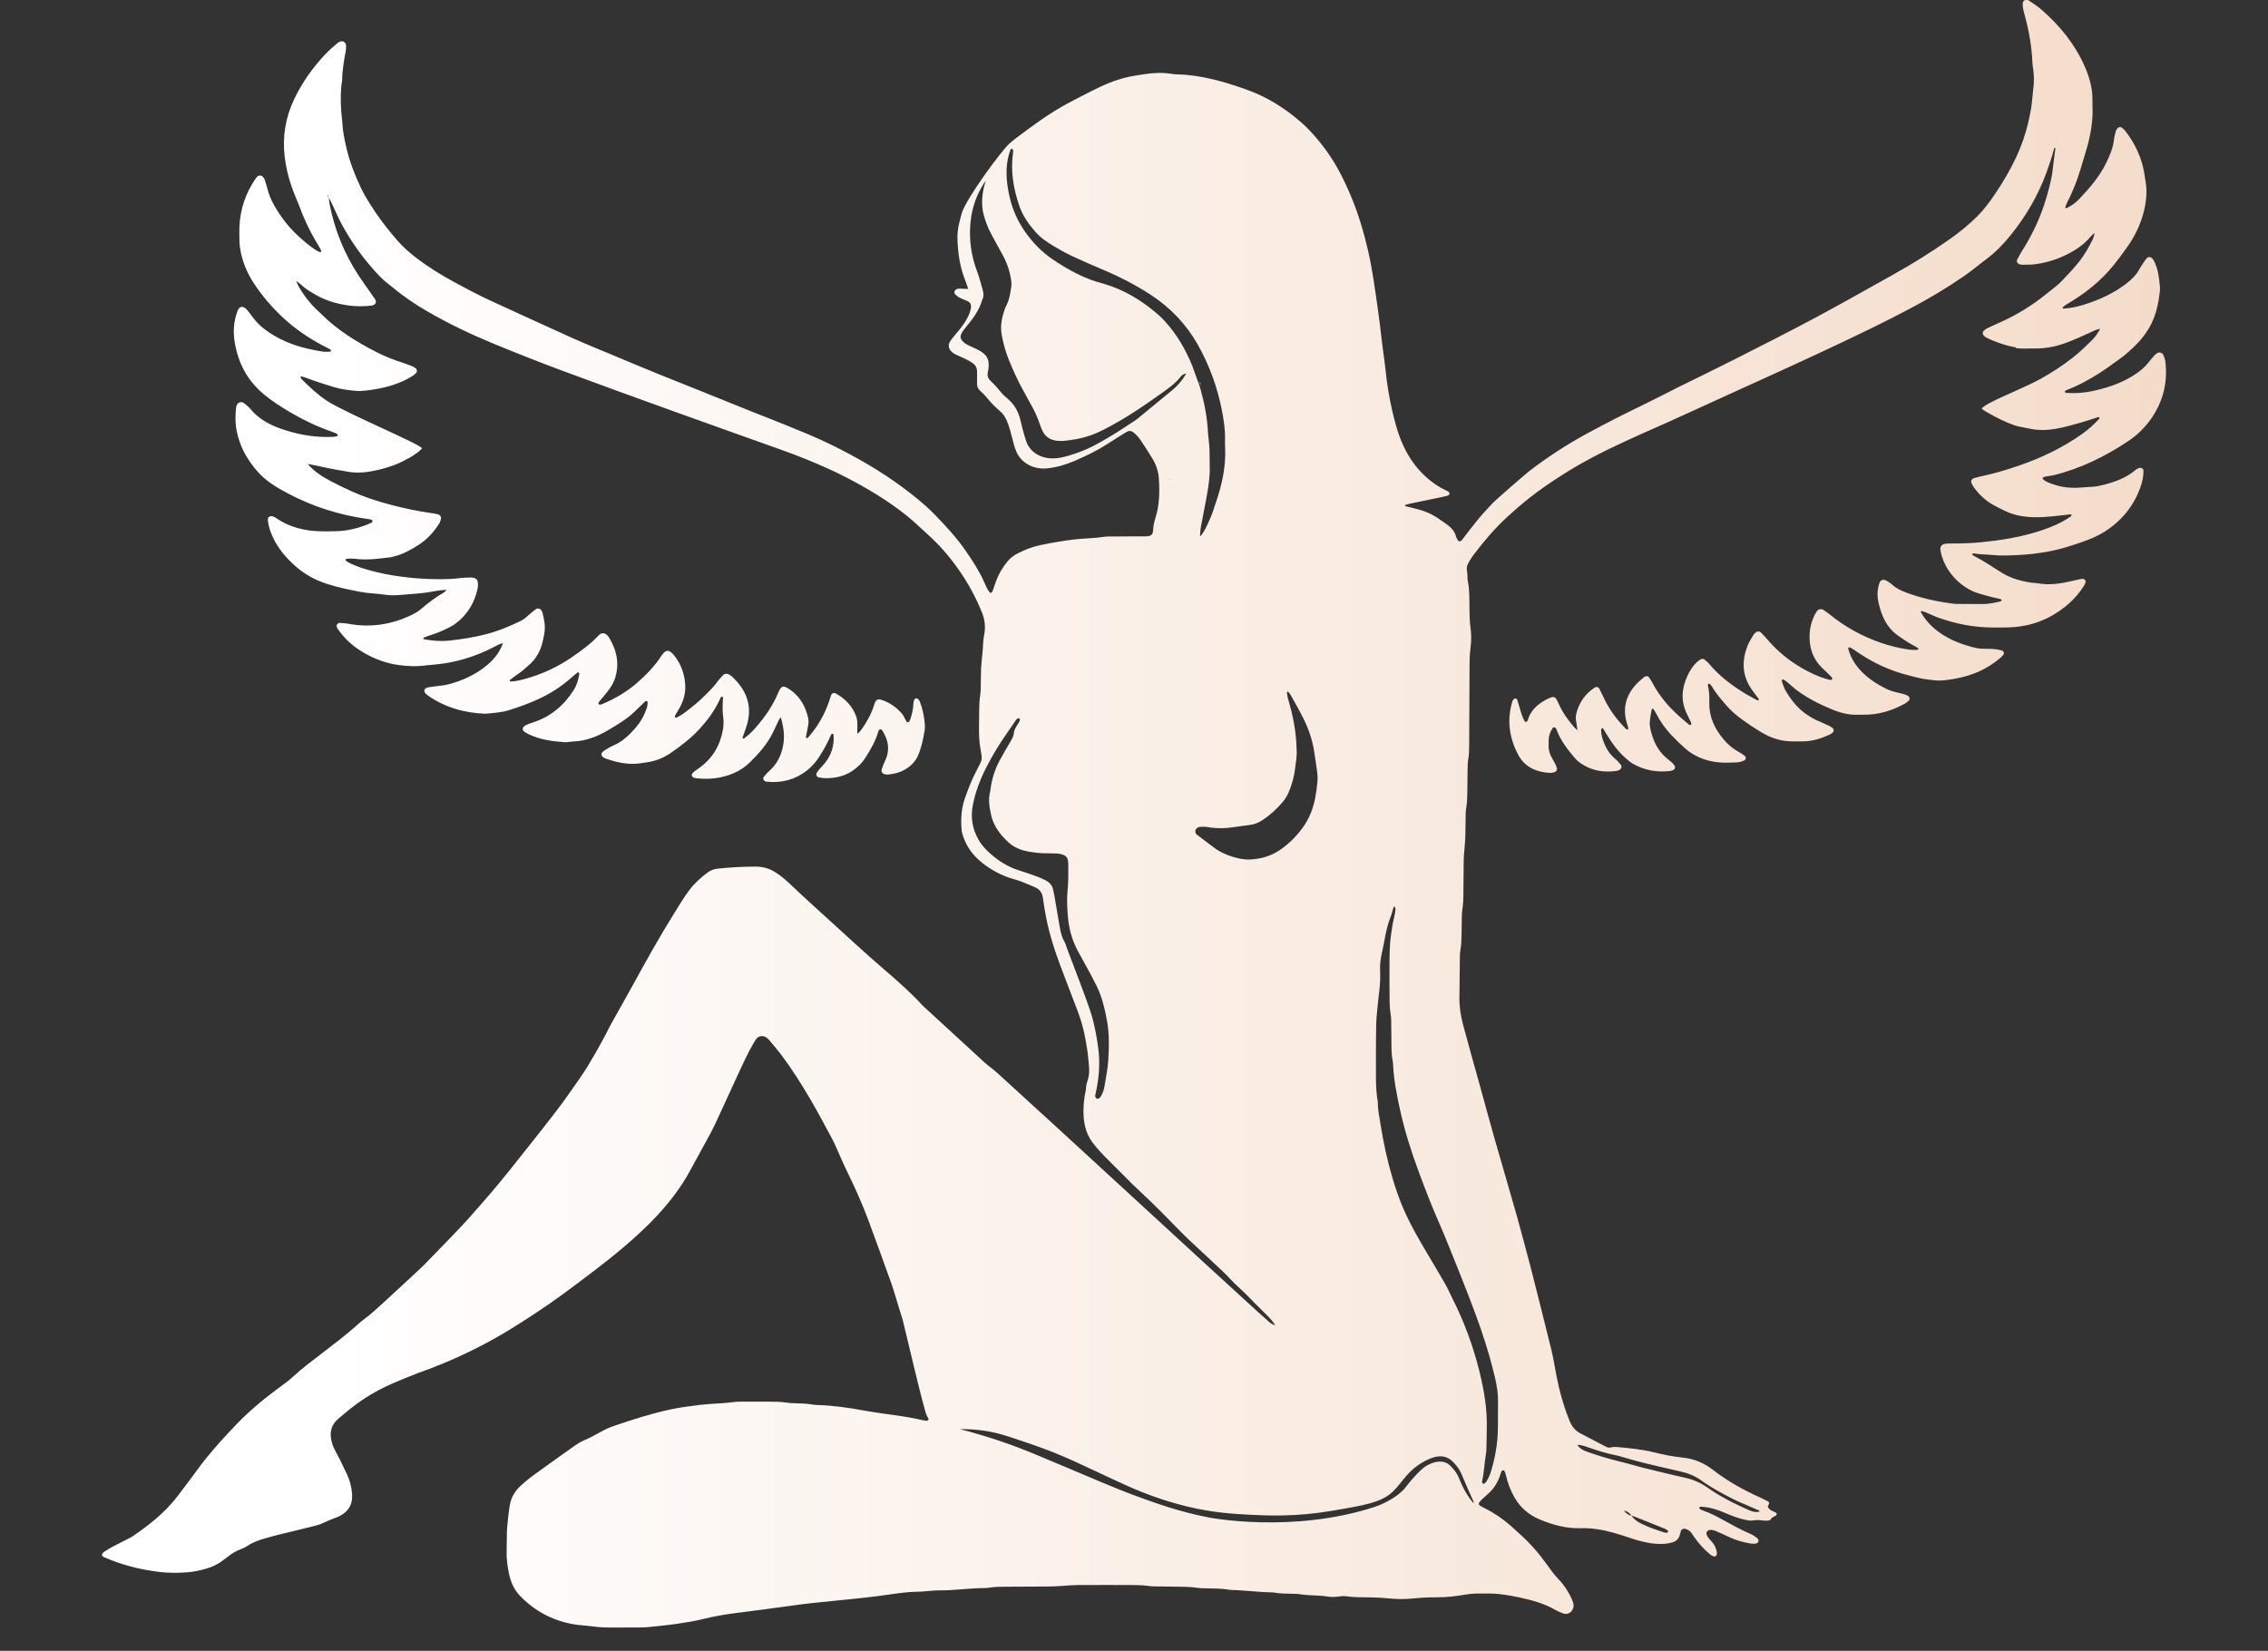 <?xml version="1.0" encoding="UTF-8"?>
<svg id="Calque_1" data-name="Calque 1" xmlns="http://www.w3.org/2000/svg" xmlns:xlink="http://www.w3.org/1999/xlink" viewBox="0 0 595.28 433.32">
  <rect x="0" y="0" width="595.28" height="433.32" fill="#333333" stroke="none"/>
  <defs>
    <style>
      .cls-1 {
        fill: url(#linear-gradient-2);
      }

      .cls-2 {
        fill: url(#linear-gradient-3);
      }

      .cls-3 {
        fill: url(#linear-gradient);
      }
    </style>
    <linearGradient id="linear-gradient" x1="314.72" y1="100.75" x2="315.32" y2="100.75" gradientUnits="userSpaceOnUse">
      <stop offset=".11" stop-color="#fff"/>
      <stop offset="1" stop-color="#f4dcca"/>
    </linearGradient>
    <linearGradient id="linear-gradient-2" x1="504.88" y1="99.37" x2="504.89" y2="99.37" xlink:href="#linear-gradient"/>
    <linearGradient id="linear-gradient-3" x1="26.76" y1="213.64" x2="568.52" y2="213.64" xlink:href="#linear-gradient"/>
  </defs>
  <path class="cls-3" d="m314.72,100.26l.6.97c-.14-.36-.21-.8-.6-.97Z"/>
  <path class="cls-1" d="m504.88,99.36s0,0,0,.01c0,0,.01,0,.02,0,0,0-.01-.01-.01-.01h0Z"/>
  <path class="cls-2" d="m538.88,124.77c7.22-1.77,13.67-4.95,19.68-8.96,2.65-1.76,4.77-3.93,6.45-6.5,2.8-4.28,3.86-8.91,3.4-13.86-.08-.85-.28-1.69-.71-2.47-.2-.37-.95-.6-1.33-.38-.28.16-.58.33-.79.56-.64.72-1.26,1.46-1.86,2.21-.87,1.07-1.92,1.95-3.09,2.74-2.55,1.73-5.38,2.93-8.39,3.79-2.92.83-5.9,1.41-8.99,1.26-.25-.01-.51-.02-.76-.03-.36-.01-.66-.23-.53-.37.11-.11.2-.27.33-.32,3.23-1.22,6.2-2.86,9.05-4.7,1.66-1.07,3.23-2.26,4.84-3.4,1.82-1.28,3.43-2.78,4.95-4.35,1.18-1.22,2.16-2.57,3.01-4.03,1.74-3.02,2.4-6.29,2.77-9.63.03-.31.04-.62.01-.93-.21-2.24-.41-4.5-1.41-6.6-.2-.43-.42-.85-.82-1.16-.22-.17-.74-.24-.95-.07-.19.16-.4.3-.53.49-.58.86-1.2,1.7-1.69,2.6-.85,1.57-2.12,2.79-3.57,3.89-3.31,2.52-7.1,4.22-11.13,5.47-1.68.52-3.42.86-5.21.99-.07,0-.17-.06-.21-.12-.04-.06-.04-.19,0-.22.31-.26.62-.53.97-.74,1.98-1.2,3.92-2.44,5.74-3.85,1.88-1.45,3.6-3.05,5.19-4.78,1.92-2.09,3.53-4.37,5.15-6.64,1.87-2.63,3.22-5.47,4.07-8.5.55-1.96.86-3.95.86-5.99,0-1.41-.29-2.78-.49-4.17-.63-4.32-2.39-8.24-5.18-11.76-.24-.31-.59-.55-.91-.8-.19-.15-.78-.07-.94.13-.19.25-.42.5-.5.78-.22.83-.44,1.67-.54,2.51-.25,2.04-1.05,3.91-1.94,5.76-1.73,3.61-4.34,6.65-7.12,9.6-.94,1-2.08,1.8-3.36,2.42-.05.02-.16-.02-.22-.06-.06-.05-.12-.14-.11-.19.16-.43.31-.88.52-1.29,1.45-2.82,2.6-5.74,3.5-8.74.42-1.42.84-2.85,1.28-4.27,1.26-4.06,2.06-8.17,1.84-12.42-.02-.47-.02-.93-.01-1.4.05-3.09-.79-6.02-2.03-8.84-2.54-5.79-6.5-10.7-11.42-14.96-.98-.85-2.1-1.56-3.19-2.3-.34-.23-.78-.33-1.19-.09-.4.24-.49.62-.48,1.02,0,.39.03.78.11,1.16.12.61.28,1.22.44,1.82,1.12,4.08,1.84,8.21,2.01,12.42.02.62.14,1.24.23,1.85.22,1.63.21,3.25,0,4.88-.12.92-.17,1.86-.28,2.78-.1.93-.19,1.86-.35,2.77-.22,1.23-.48,2.45-.77,3.66-.73,3.04-1.77,6-3.11,8.86-1.54,3.29-3.39,6.43-5.44,9.48-1.42,2.12-2.94,4.19-4.78,6.02-2.3,2.29-4.85,4.34-7.55,6.22-4.65,3.25-9.48,6.26-14.48,9.05-6.8,3.79-13.57,7.64-20.44,11.32-7.02,3.75-14.15,7.35-21.26,10.96-4.96,2.52-9.99,4.94-14.98,7.41-.45.22-.89.45-1.33.68-2.75,1.38-5.48,2.8-8.25,4.13-4.72,2.28-9.38,4.66-13.97,7.15-5.48,2.97-10.65,6.34-15.52,10.11-.78.6-8.7,7.48-9.42,8.26-1.26,1.36-2.54,2.71-3.72,4.13-1.43,1.73-2.77,3.53-4.14,5.3-.05.06-.1.13-.14.19-.39.51-.91.5-1.18-.01-.14-.28-.33-.56-.4-.85-.35-1.46-1.38-2.46-2.6-3.34-.53-.38-1.1-.73-1.63-1.12-1.94-1.46-4.18-2.34-6.58-2.92-.82-.2-1.64-.4-2.45-.6-.06-.02-.14-.12-.14-.18,0-.06.09-.15.16-.17.4-.12.8-.25,1.21-.33,2.72-.57,5.45-1.13,8.17-1.69.33-.07.66-.14.98-.23.47-.13,1.11-.14,1.15-.73.02-.42-.48-.6-.85-.78-1.98-.92-3.72-2.13-5.3-3.56-2.58-2.33-4.47-5.05-5.89-8.08-1.42-3.02-2.26-6.19-3-9.38-.8-3.5-1.38-7.03-1.73-10.59-.2-2.01-.53-4.01-.78-6.01-.25-2-.47-4.01-.72-6.02-.16-1.31-.33-2.62-.52-3.93-.74-5.16-1.4-10.33-2.58-15.42-1.09-4.71-2.45-9.36-4.32-13.88-.9-2.18-1.88-4.33-2.98-6.43-1.69-3.23-3.73-6.27-6.14-9.1-1.25-1.47-2.56-2.89-4.04-4.18-3.52-3.07-7.37-5.71-11.78-7.62-1.07-.46-2.17-.88-3.27-1.27-2.77-.97-5.57-1.86-8.44-2.53-2.88-.66-5.79-1.15-8.77-1.22-.59-.02-1.19-.06-1.77-.15-2.36-.37-4.71-.3-7.07.06-1.84.28-3.68.54-5.47,1.02-3.73.99-6.36,2.31-11.45,4.92-2.16,1.11-4.19,2.15-6.82,3.77-2.71,1.68-4.72,3.14-6.63,4.54-2.76,2.03-4.14,3.04-5.18,3.99-2.24,2.04-11.27,14.32-12.49,18.2-.23.74-.38,1.51-.59,2.26-.45,1.59-.61,3.21-.55,4.84.13,3.58.65,7.1,1.99,10.49.31.78.57,1.58.82,2.37-.76-.03-1.53-.07-2.3-.09-.16,0-.34.02-.5.06-.34.09-.62.28-.74.58-.12.3-.1.65.15.88.35.33.73.65,1.16.87.66.34,1.39.58,2.06.89.67.31.98.86.92,1.54-.04.46-.15.92-.3,1.36-.54,1.58-1.47,2.97-2.51,4.29-.65.82-1.33,1.61-1.98,2.42-.3.37-.59.76-.82,1.18-.42.77-.27,1.51.25,2.2.35.46.82.78,1.36,1.03.83.39,1.68.74,2.5,1.14.67.33,1.33.69,1.93,1.11.71.49,1.1,1.18,1.14,2,.03.62.02,1.24.02,1.86,0,.54-.03,1.09-.02,1.63.01.65.26,1.22.74,1.7.57.58,1.22,1.1,1.71,1.72,1.04,1.34,2.23,2.54,3.53,3.65.82.7,1.41,1.55,1.81,2.5.34.8.62,1.61.86,2.44.35,1.2.62,2.42.96,3.62.21.75.43,1.51.75,2.22,1.37,2.97,4.58,4.69,8.21,4.27,2.46-.28,4.79-.98,7.03-1.94,2.91-1.26,5.77-2.61,8.41-4.32,1.45-.94,2.92-1.86,4.39-2.78.35-.22.71-.42,1.07-.61.45-.24,1.03-.17,1.43.11,1.02.73,1.74,1.69,2.4,2.69.92,1.4,1.82,2.81,2.69,4.23,1.01,1.65,1.63,3.42,1.74,5.31.21,3.5.17,6.99-.92,10.4-.31.97-.53,1.96-.57,2.98-.06,1.45-.56,1.76-2.02,1.79-.51,0-1.02,0-1.52,0-2.37.01-4.74.02-7.11.04-.76,0-1.54-.02-2.28.09-2.68.41-5.39.39-8.08.72-2.94.37-5.85.87-8.73,1.48-2.08.44-4.01,1.23-5.87,2.17-1.06.53-1.93,1.24-2.66,2.12-1.23,1.5-2.21,3.13-2.88,4.9-.34.88-.61,1.78-.93,2.66-.08.21-.2.43-.36.6-.06.07-.37.06-.43-.01-.69-.8-1.05-1.77-1.46-2.69-1.31-2.97-3.09-5.7-4.96-8.39-2.37-3.42-5.22-6.5-8.16-9.51-2.49-2.55-5.31-4.79-8.2-6.95-5.86-4.38-12.26-8.03-18.91-11.3-3.96-1.95-8.08-3.59-12.17-5.26-2.94-1.2-5.91-2.33-8.86-3.51-3.72-1.49-7.44-3-11.16-4.5-4.35-1.74-8.7-3.46-13.03-5.22-4.1-1.67-8.18-3.38-12.26-5.09-3.54-1.48-7.11-2.92-10.6-4.49-7.07-3.18-14.1-6.43-21.15-9.66-3.26-1.49-6.41-3.17-9.55-4.87-3.58-1.93-7.01-4.07-10.2-6.52-1.69-1.3-3.29-2.7-4.67-4.27-2.18-2.48-4.23-5.06-6.04-7.78-1.32-1.99-2.63-3.99-3.65-6.13-1.67-3.5-3.06-7.08-3.91-10.82-.46-2.05-.9-4.11-1-6.22-.02-.54-.12-1.08-.16-1.62-.09-1.08-.22-2.17-.24-3.25-.04-2.1-.07-4.2.33-6.28,0-2.65.49-5.26.95-7.86.07-.38.09-.77.09-1.16,0-.47-.09-.93-.57-1.22-.42-.26-1.07-.19-1.62.28-1.11.96-2.25,1.9-3.24,2.95-3.4,3.61-6.2,7.58-8.26,11.97-2.22,4.74-3.04,9.7-2.44,14.82.43,3.64,1.39,7.18,2.84,10.61.4.94.79,1.88,1.15,2.84,1.36,3.69,3.13,7.21,5.23,10.6.16.27.29.55.42.84.02.05-.02.15-.07.2-.05.05-.16.1-.21.09-.31-.11-.64-.2-.91-.37-1.83-1.14-3.43-2.52-4.98-3.96-2.53-2.34-4.54-5.01-6.2-7.92-.79-1.38-1.4-2.82-1.78-4.35-.2-.83-.47-1.66-.75-2.47-.1-.28-.33-.54-.53-.78-.29-.34-1.08-.33-1.37,0-.16.18-.32.36-.46.56-2.64,3.83-4.03,8.02-4.24,12.54-.06,1.32-.02,2.64.01,3.96.01.62.07,1.24.17,1.86.52,3.27,1.77,6.32,3.62,9.14,2.11,3.21,4.62,6.15,7.46,8.82,3.2,3.02,6.87,5.53,10.86,7.62.59.31,1.19.59,1.77.92.1.06.12.26.14.41,0,.03-.12.11-.2.12-1.55.23-3.03-.17-4.51-.46-4.02-.77-7.78-2.12-11.16-4.3-1.89-1.22-3.53-2.65-4.81-4.43-.47-.65-.96-1.28-1.48-1.89-.2-.23-.51-.4-.78-.57-.3-.18-.96-.04-1.15.23-.14.19-.3.38-.38.6-.57,1.47-.92,2.99-1.01,4.55-.14,2.2.2,4.34.78,6.46,1.15,4.26,3.39,7.95,6.93,10.91,2.19,1.83,4.61,3.41,7.11,4.87,3.44,2.01,7.03,3.74,10.85,5.05.4.14.78.29,1.16.46.14.06.26.18.38.29.04.04.05.14.04.21-.01.07-.06.18-.11.19-.32.08-.65.19-.98.21-4.29.22-8.45-.41-12.49-1.67-3.65-1.14-7.01-2.75-9.38-5.7-.25-.31-.57-.57-.87-.85-.24-.22-.5-.42-.76-.61-.75-.54-1.73-.21-1.97.67-.04.15-.1.3-.12.45-.2,1.94-.27,3.89.09,5.81.49,2.62,1.42,5.12,2.87,7.44,1.18,1.89,2.56,3.67,4.28,5.18,1.29,1.13,2.72,2.1,4.23,2.97,6.23,3.59,12.94,6.09,20.16,7.41,1.08.2,2.17.35,3.25.52.17.03.33.07.49.1.24.05.52.34.44.48-.07.13-.16.31-.29.36-3.01,1.34-6.15,2.18-9.52,2.22-1.27.02-2.54.05-3.81.02-4.25-.09-8.19-1.08-11.64-3.44-.4-.28-.84-.52-1.38-.53-.29,0-.75.26-.78.5-.03.23-.07.46-.05.69.17,1.56.69,3.03,1.37,4.47,1.34,2.83,3.33,5.2,5.73,7.34,2.41,2.16,5.18,3.72,8.34,4.75,2.96.96,6.02,1.58,9.09,2.16,1.92.36,3.87.37,5.8.65,1.35.19,2.71.27,4.05.14,2.44-.24,4.89-.32,7.32-.66,1.74-.25,3.45-.71,5.23-.67-.3.26-.56.58-.9.77-2.1,1.19-3.97,2.63-5.76,4.17-.74.64-1.59,1.15-2.49,1.59-5.27,2.56-10.81,3.42-16.68,2.34-.74-.13-1.5-.18-2.25-.23-.49-.03-.93.57-.77.99.08.22.14.46.28.64.53.7,1.05,1.41,1.64,2.06,1.58,1.75,3.47,3.2,5.57,4.37,2.69,1.5,5.56,2.56,8.72,3,2.54.35,5.04.43,7.56.05.42-.06.84-.08,1.26-.11,5.83-.43,11.24-2.07,16.3-4.71.73-.38,1.43-.81,2.28-.95-.89,2.61-2.67,4.65-4.92,6.36-2.63,2.01-5.66,3.39-8.93,4.31-.89.25-1.79.42-2.73.5-1.01.09-2.01.25-3.01.41-.42.07-.81.23-.99.64-.15.34.06.84.53,1.22.13.1.25.21.39.3,4.47,3.11,9.55,4.58,15.11,4.76,2.1-.2,4.23-.32,6.24-.96,2.64-.84,5.24-1.76,7.74-2.93,3.12-1.46,5.95-3.27,8.45-5.51.54-.49,1.12-.94,1.69-1.41.05-.04.19-.07.23-.04.11.09.29.22.27.31-.25,1.46-.6,2.92-1.41,4.21-2.55,4.02-5.98,7.11-10.88,8.65-.56.17-1.11.39-1.64.62-.22.09-.42.26-.62.41-.39.28-.42.96-.04,1.24.33.24.66.48,1.03.67,3.04,1.54,6.39,1.98,9.78,2.22.33.02.67-.05,1.01-.08.59-.05,1.18-.14,1.77-.16,1.28-.05,2.5-.36,3.71-.72,1.79-.53,3.41-1.36,4.98-2.29,2.35-1.39,4.7-2.78,6.66-4.63,1-.94,1.96-1.92,2.96-2.87.08-.08.3-.05.46-.03.06,0,.15.12.14.18-.03.46,0,.94-.14,1.37-.68,2.2-1.84,4.19-3.44,5.92-1.52,1.67-3.17,3.24-5.4,4.16-.76.32-1.46.78-2.17,1.2-.21.12-.4.29-.59.44-.57.44-.45,1.2.23,1.55.15.07.29.17.44.22,3.2,1.14,6.47,1.83,9.92,1.15.25-.05.5-.07.75-.1,2.4-.31,4.57-1.17,6.49-2.5,2.76-1.92,5.42-3.95,7.66-6.42,2.07-2.29,3.85-4.72,5.12-7.46.1-.21.19-.43.3-.64.03-.07.08-.14.15-.19.06-.05.17-.12.2-.1.11.08.27.19.27.29-.09,1.62-.2,3.24.02,4.87.15,1.15.17,2.35-.03,3.48-.73,4.13-2.69,7.66-6.41,10.23-.4.28-.81.57-1.19.87-.19.15-.33.35-.48.53-.24.28-.04.87.33.99.24.08.47.18.72.2,1.69.16,3.39.21,5.07-.02,3.43-.49,6.51-1.71,8.93-4.07,2.39-2.32,4.57-4.8,6.05-7.73.57-1.12,1.07-2.28,1.62-3.42.1-.21.24-.39.37-.59.09-.14.18-.14.22,0,.18.75.39,1.5.53,2.27.3,1.62.34,3.26.04,4.87-.47,2.58-1.54,4.91-3.65,6.77-.55.48-1.01,1.04-1.46,1.6-.3.37,0,1.02.48,1.14.08.02.16.06.24.07,4,.43,7.55-.52,10.61-2.92,1.16-.91,2.13-1.99,2.95-3.18,1.17-1.72,2.16-3.52,3.03-5.38.13-.29.23-.59.38-.86.06-.11.23-.24.36-.25.09,0,.27.18.28.29.22,2.74-.52,5.23-2.3,7.45-.45.56-.97,1.07-1.44,1.62-.26.31-.48.64-.69.97-.25.39.04,1.04.53,1.13.57.11,1.16.22,1.75.22,2.52.03,4.89-.49,6.96-1.83,1.46-.95,2.67-2.15,3.58-3.58,1.37-2.15,2.62-4.35,3.34-6.77.05-.15.09-.31.19-.43.09-.11.24-.23.37-.24.14,0,.34.09.41.2,1.74,2.62,2.19,5.33.76,8.21-.35.7-.6,1.45-.84,2.19-.17.55.28,1.13.87,1.22.25.04.51.1.75.08,2.82-.25,5.22-1.27,6.96-3.38.62-.75,1.01-1.62,1.33-2.5.66-1.85,1.07-3.76,1.37-5.68.08-.53.1-1.09.06-1.63-.17-2.02-.56-4-1.29-5.92-.1-.26-.31-.49-.5-.72-.23-.28-.7-.25-.89.05-.27.43-.32.9-.34,1.37-.03,1.26-.36,2.46-.71,3.66-.08.3-.22.59-.39.85-.06.1-.27.13-.43.17-.06.01-.16-.05-.2-.11-.52-.79-.8-1.7-1.48-2.42-1.23-1.31-2.64-2.39-4.4-3.08-1.61-.63-2.14-.71-2.7,1.13-.69,2.26-1.86,4.33-3.24,6.3-.32.45-.66.88-1.17,1.18.01-.84.03-1.69.03-2.53.01-.78-.12-1.55-.41-2.29-1.01-2.5-2.8-4.4-5.29-5.76-.46-.25-1.01-.04-1.2.48-.19.51-.34,1.04-.51,1.56-1.18,3.53-3.03,6.73-5.57,9.6-.07.08-.29.06-.43.05-.04,0-.11-.13-.1-.2.18-.99.36-1.99.57-2.98.2-.94.15-1.86-.15-2.76-.22-.67-.41-1.35-.7-1.99-.92-2.06-2.32-3.78-4.34-5.04-1.29-.81-1.81-.67-2.47.72-.07.14-.14.28-.2.43-1.38,3.39-3.5,6.37-5.94,9.17-.9,1.03-1.88,1.99-3.04,2.79-.05.04-.17.02-.24,0-.06-.03-.14-.14-.12-.18.42-1.26.92-2.5,1.26-3.78,1.29-4.82-.32-8.87-4.05-12.31-.24-.22-.53-.38-.82-.55-.42-.25-1.09-.21-1.41.11-.4.4-.77.82-1.13,1.25-.61.74-1.15,1.54-1.82,2.24-1.88,2-3.88,3.9-6.09,5.6-1.03.79-2.07,1.6-3.29,2.16-.07.03-.21.03-.24,0-.09-.11-.24-.29-.2-.36.29-.56.61-1.1.94-1.64,1.3-2.15,2.03-4.43,1.78-6.92,0-.08,0-.16-.01-.23-.26-2.61-1.14-5.01-2.83-7.13-1.25-1.57-2.17-1.81-3.37.03-1.75,2.68-3.98,5.02-6.45,7.16-2.68,2.31-5.72,4.11-9.05,5.51-.3.13-.61.25-.95.08-.19-.09-.12-.43.19-.81.61-.74,1.26-1.46,1.85-2.22.84-1.07,1.65-2.17,2.1-3.44,1.39-3.95.66-7.66-1.53-11.2-.16-.26-.43-.48-.67-.69-.44-.38-1.19-.39-1.63-.03-.13.1-.26.2-.37.32-2.06,2.19-4.5,3.99-7.01,5.71-3.77,2.57-7.89,4.51-12.41,5.72-1.21.32-2.43.64-3.71.64-.06,0-.14-.08-.17-.14-.03-.06-.03-.18.01-.22.58-.45,1.14-.93,1.75-1.33,1.33-.85,2.47-1.88,3.61-2.92.85-.78,1.5-1.68,2.05-2.65.96-1.68,1.33-3.5,1.65-5.35.33-1.89-.03-3.7-.51-5.52-.04-.15-.14-.28-.2-.43-.25-.52-1.02-.77-1.49-.43-.66.48-1.29,1-1.89,1.54-.61.54-1.19,1.11-1.95,1.48-2.99,1.47-6.07,2.74-9.34,3.59-3.1.81-6.26,1.28-9.46,1.64-2.31.26-4.55.06-6.79-.35-.05,0-.12-.1-.13-.16-.01-.07.01-.18.06-.2.53-.23,1.06-.48,1.61-.64,1.78-.52,3.46-1.26,5.09-2.08.74-.37,1.45-.81,2.08-1.32,2.85-2.28,4.53-5.18,5.33-8.54.18-.76.27-1.54.06-2.31-.11-.39-.4-.69-.83-.81-.32-.09-.66-.15-1-.14-1.01.03-2.04.04-3.04.18-1.43.19-2.86.25-4.3.26-2.71.01-5.4-.08-8.1-.35-3.21-.32-6.37-.78-9.47-1.56-2.45-.61-4.87-1.32-7.11-2.46-.29-.15-.53-.36-.79-.56-.04-.03-.03-.15,0-.21.02-.06.09-.14.15-.16,1.09-.23,2.18-.05,3.27.04,2.8.25,5.56-.17,8.33-.48.25-.03.49-.12.74-.18,2.43-.55,4.52-1.71,6.55-3,2.35-1.49,4.12-3.44,5.53-5.69.25-.39.36-.86.48-1.31.11-.43-.26-.96-.74-1.09-.32-.09-.65-.17-.98-.22-5.29-.72-10.45-1.88-15.51-3.47-4.11-1.29-7.97-3.06-11.71-5.03-2.26-1.2-4.42-2.57-6.04-4.52,1.15.23,2.31.42,3.44.69,2.3.54,4.63.91,6.95,1.33,2.74.5,5.4.18,8.03-.44,2.62-.62,5.18-1.44,7.49-2.8.21-.13.44-.22.67-.32.46-.2,2.49-1.6,2.7-1.82.22-.23.47-.45.68-.69.63-.72-20.09-9.32-24.92-12.52-2.48-1.65-4.62-3.63-6.66-5.71-.11-.11-.19-.26-.25-.4-.02-.05,0-.15.04-.2.04-.05.15-.1.21-.09.32.08.65.17.96.28,2.5.95,5.05,1.78,7.62,2.55,1.95.58,3.96.81,5.98.98.75.06,1.52-.02,2.27-.1.84-.08,1.68-.21,2.51-.35,3.45-.57,6.71-1.6,9.64-3.39.42-.25.78-.59,1.13-.92.25-.23.2-.88-.07-1.09-.25-.2-.51-.42-.8-.55-.85-.34-1.71-.68-2.58-.96-2.4-.77-4.74-1.67-6.96-2.81-5.34-2.74-10.37-5.85-14.53-10.03-.17-.17-.35-.34-.53-.5-2.07-1.86-3.76-3.98-5.17-6.3-.36-.59-.61-1.24-.91-1.87.39.27.82.51,1.15.84,1.24,1.19,2.73,2.08,4.24,2.93,2.64,1.48,5.55,2.29,8.57,2.69,1.92.26,3.88.22,5.81.01,1.03-.11,1.48-.89.97-1.67-.3-.47-.65-.91-.96-1.37-1.09-1.57-2.21-3.12-3.27-4.71-3.86-5.83-6.38-12.13-7.71-18.83-.12-.59-.13-1.19-.19-1.78.31.62.62,1.23.92,1.85.88,1.85,1.66,3.75,2.66,5.54,2.08,3.74,4.51,7.3,7.34,10.6.99,1.16,2.02,2.3,3.13,3.37.87.84,1.9,1.55,2.83,2.33,2.82,2.37,5.91,4.42,9.13,6.28,5.45,3.15,11.16,5.88,17.03,8.31,6.02,2.48,12.08,4.88,18.2,7.16,9.88,3.68,19.81,7.26,29.73,10.84,9.29,3.35,18.61,6.66,27.92,9.98,4.18,1.49,8.29,3.16,12.31,4.97,2.88,1.3,5.69,2.76,8.43,4.29,5.72,3.21,11.13,6.81,15.78,11.28.53.51,1.07,1,1.61,1.48,3.24,2.88,6,6.11,8.42,9.59,2.42,3.48,4.41,7.16,5.97,11.04.76,1.88.97,3.77.61,5.72-.24,1.31-.34,2.62-.39,3.94-.03.7-.13,1.39-.2,2.09-.09,1.01-.21,2.01-.25,3.02-.06,1.55-.05,3.11-.08,4.66-.02.77-.03,1.56-.15,2.32-.19,1.23-.25,2.47-.26,3.72-.01,1.55-.02,3.11-.05,4.66-.03,2.02.06,4.03.44,6.03.47,2.49.41,2.5-.85,4.87-1.38,2.59-2.46,5.28-3.39,8.03-.86,2.57-.98,5.19-.78,7.84.03.46.13.93.26,1.37.86,2.94,2.59,5.39,5.07,7.38,2.52,2.01,5.36,3.53,8.57,4.41.57.16,1.14.32,1.68.53,1.24.49,2.48,1,3.7,1.54,1.24.55,1.89,1.47,2.06,2.74.23,1.7.51,3.39.83,5.07,1.04,5.45,2.93,10.69,4.94,15.89,1.13,2.93,2.24,5.86,3.36,8.8.7,1.84,1.27,3.71,1.69,5.61.35,1.6.62,3.21.87,4.82.17,1.15.25,2.32.37,3.48.16,1.48.17,2.93-.34,4.38-.44,1.26-.4,2.26-.46,2.52-.21.96-1.33,6.18.15,10.62.99,2.95,3.32,5.27,8,9.9.19.19,1.57,1.55,3.43,3.44.17.17.33.35.51.52,3.32,3.1,6.61,6.23,9.76,9.49,1.12,1.16,2.26,2.31,3.4,3.46.51.52,1.03,1.03,1.56,1.53,2.19,2.05,4.39,4.1,6.58,6.15,1.66,1.55,3.35,3.08,4.88,4.75,1.14,1.24,2.47,2.35,3.69,3.54.81.79,1.57,1.63,2.37,2.43.91.92,1.82,1.84,2.76,2.74.99.95,1.92,1.94,2.64,3.08-.68-.14-1.2-.51-1.68-.94-.98-.86-1.96-1.72-2.92-2.6-4.2-3.84-8.41-7.67-12.59-11.52-12.99-11.93-25.96-23.87-38.95-35.8-4.79-4.4-9.6-8.78-14.4-13.16-1.56-1.42-3.08-2.89-4.81-4.15-.59-.43-1.11-.96-1.65-1.45-4.85-4.45-9.7-8.9-14.54-13.36-.36-.33-.74-.65-1.06-1-2.96-3.21-6.24-6.14-9.58-9-5.83-4.98-11.37-10.22-17.06-15.33-2.97-2.66-5.85-5.4-8.77-8.11-1.02-.94-2.1-1.8-3.3-2.54-1.52-.94-3.16-1.42-5.01-1.42-3.39,0-6.77.18-10.13.55-.96.11-1.79.46-2.53,1-1.78,1.33-3.41,2.79-4.73,4.53-1.55,2.05-2.84,4.24-4.18,6.39-3.78,6.08-7.25,12.31-10.67,18.55-1.94,3.54-3.95,7.05-5.91,10.58-.5.9-.92,1.83-1.41,2.74-.83,1.53-1.65,3.07-2.52,4.58-1.35,2.34-2.72,4.66-4.29,6.88-1.98,2.8-3.91,5.64-6.01,8.37-3.96,5.14-8.02,10.21-12.06,15.3-3.54,4.46-7.3,8.77-11.1,13.04-1.44,1.62-2.97,3.19-4.48,4.76-2.3,2.39-4.61,4.76-6.92,7.14-.28.29-.57.57-.87.85-3.28,3.04-6.54,6.09-9.84,9.11-1.8,1.64-3.59,3.3-5.59,4.75-.46.34-.88.73-1.3,1.11-3.08,2.78-6.44,5.27-9.74,7.83-2.4,1.85-4.85,3.65-7.04,5.7-1.43,1.34-3.07,2.44-4.64,3.62-3.81,2.85-7.41,5.9-10.65,9.31-2.68,2.81-5.29,5.66-7.71,8.66-1.41,1.75-2.7,3.58-4.04,5.37-1.06,1.41-2.13,2.81-3.18,4.22-3.3,4.42-7.63,7.88-12.3,11.02-.7.47-6.99,3.33-7.67,4.34-.22.32-.09.74.28.9,4.8,2.12,9.87,3.42,15.17,3.99,2.36.26,4.74.22,7.1.02,1.26-.11,2.51-.36,3.74-.66,2.06-.5,3.97-1.33,5.6-2.64.45-.36.93-.68,1.38-1.03.91-.71,1.89-1.3,3.02-1.69.62-.22,1.24-.52,1.78-.89,1.39-.94,2.95-1.51,4.58-1.96,1.05-.29,2.1-.61,3.16-.87,3.03-.75,6.06-1.45,9.08-2.21.98-.24,1.98-.48,2.88-.89,1.21-.55,2.42-1.1,3.69-1.55.39-.14.77-.33,1.13-.53,1.78-1.01,2.79-2.48,2.93-4.39.06-.85,0-1.71-.14-2.55-.23-1.3-.6-2.58-1.17-3.81-.63-1.36-1.29-2.7-1.95-4.05-.42-.85-.91-1.67-1.32-2.52-.46-.92-.79-1.88-.94-2.89-.29-1.98.21-3.66,1.84-5.08,2.1-1.81,4.24-3.58,6.56-5.13,2.53-1.7,5.25-3.14,8.1-4.36,1.99-.85,4.01-1.67,6.03-2.46,3.9-1.37,9.2-3.43,15.22-6.44,6.78-3.39,11.52-6.5,15.93-9.4,5.22-3.43,8.61-6,14.95-10.8,0,0,7.28-5.44,12.46-10.32,1.68-1.58,2.95-2.81,4.64-4.63,3.3-3.57,6.2-7.38,8.48-11.58,1.48-2.71,2.97-5.41,4.44-8.13.72-1.32,1.45-2.64,2.09-4,2.04-4.35,4.02-8.73,6.03-13.09,1.25-2.72,2.49-5.45,4-8.06.28-.48.55-.96.88-1.41.59-.81,1.85-.94,2.68-.29.25.2.51.42.71.66,1.08,1.29,2.19,2.57,3.2,3.91,2.83,3.78,5.32,7.76,7.69,11.8,1.92,3.28,3.68,6.65,5.5,9.99.45.83.83,1.7,1.23,2.56.97,2.15,1.87,4.34,2.92,6.46,2.03,4.11,3.87,8.29,5.47,12.55,2.09,5.59,4.08,11.2,6.11,16.81.21.59.4,1.19.58,1.79.78,2.54,1.56,5.09,2.33,7.63.32,1.05,5.62,24.03,6.33,25.09.17.26.3.55.44.83.08.17-.21.49-.43.47-.33-.03-.67-.04-1-.12-2.3-.53-4.62-.94-6.97-1.27-2.93-.41-5.86-.8-8.77-1.33-3.99-.73-8-1.29-12.07-1.41-.34,0-.68-.02-1.01-.09-1.67-.3-3.36-.32-5.06-.38-.59-.02-1.19-.03-1.77-.13-1.51-.25-3.03-.27-4.55-.27-2.37,0-4.74,0-7.11,0-.76,0-1.53-.02-2.28.09-2.93.41-5.9.38-8.85.74-2.69.32-5.36.66-8,1.23-5.04,1.1-9.91,2.66-14.75,4.32-1.19.41-2.33.92-3.41,1.54-1.44.82-2.91,1.59-4.44,2.25-.91.39-1.75.94-2.56,1.51-2.89,2.03-5.76,4.08-8.62,6.15-1.93,1.39-3.88,2.76-5.58,4.41-1.32,1.28-2.22,2.74-2.58,4.46-.16.76-.27,1.53-.37,2.3-.11.85-.2,1.7-.28,2.55-.08.85-.18,1.7-.21,2.56-.04,1.71-.02,3.42-.07,5.13-.06,2.03.23,4.03.65,6.02.44,2.09,1.28,4.05,2.82,5.66,3.75,3.91,8.38,6.48,14,7.49,1.67.3,3.36.34,5.04.57,1.6.22,3.2.3,4.81.3,2.45,0,4.91,0,7.37-.01.84,0,1.7-.02,2.54-.11,2.44-.25,4.88-.47,7.3-.83,2.42-.35,4.85-.74,7.21-1.32,2.71-.67,5.44-1.15,8.21-1.5,2.77-.34,5.53-.71,8.29-1.08,3.18-.43,6.36-.88,9.54-1.29,1.68-.22,3.36-.38,5.04-.55,2.52-.26,5.04-.5,7.57-.77,2.27-.24,4.54-.47,6.8-.76,3.77-.48,7.51-1.2,11.34-1.19.42,0,.84-.07,1.27-.1,1.27-.09,2.53-.25,3.8-.24,4.07.03,8.1-.64,12.16-.61.25,0,.51-.04.76-.08,1.42-.24,2.86-.27,4.3-.27,3.89-.02,7.79-.02,11.68-.06,1.18,0,2.37-.1,3.55-.17,1.27-.07,2.53-.2,3.8-.21,4.49-.03,8.97-.01,13.46-.01,1.78,0,3.55,0,5.32.27.66.1,1.35.09,2.03.1,1.36.03,2.71.03,4.07.05,2.28.03,4.57,0,6.84.35.66.1,1.35.08,2.03.1,2.03.05,4.06.03,6.08.37.66.11,1.35.07,2.02.11,3.12.18,6.23.55,9.37.59.08,0,.17.01.25.03,1.59.29,3.19.3,4.8.33.68.01,1.36,0,2.03.11,1.68.26,3.37.32,5.06.38.67.02,1.35.11,2.02.21,1.01.16,2.01.17,3.03.04.67-.09,1.37-.18,2.02-.09,2.19.32,4.39.25,6.59.3,1.52.03,3.04.09,4.56.25,2.19.24,4.41.25,6.59.02,2.02-.21,4.05-.3,6.08-.29,2.47.01,4.9-.26,7.32-.68,1.09-.19,2.18-.31,3.28-.31,1.44,0,2.88-.03,4.32.02,1.01.04,2.02.16,3.02.31,1.25.19,2.5.41,3.74.68,3.3.72,6.55,1.58,9.45,3.28.64.37,1.34.67,2.04.93,1,.37,2.05-.09,2.51-1.03.25-.51.33-1.05.19-1.59-.12-.45-.29-.9-.48-1.32-.83-1.8-1.9-3.48-3.32-4.94-1.19-1.23-2.16-2.58-3.13-3.95-2.04-2.88-4.37-5.54-7.04-7.94-.85-.76-1.67-1.54-2.53-2.3-2.04-1.77-4.26-3.31-6.74-4.53-.44-.22-.87-.47-1.3-.72-.26-.15-.35-.62-.16-.84.21-.24.42-.49.65-.71.59-.56,1.2-1.1,1.8-1.65,1.42-1.28,2.36-2.82,2.97-4.56.13-.37.23-.75.38-1.11.06-.14.17-.29.31-.34.12-.05.41-.04.44.03.18.34.35.7.43,1.08.44,2.07,1.19,4.05,2.25,5.92,1.5,2.65,3.71,4.61,6.67,5.84,3.42,1.43,6.96,2.41,10.78,2.29,2.99-.09,5.9.43,8.75,1.24,1.54.44,3.05.93,4.56,1.44,1.67.58,3.39,1,5.14,1.27,1.85.28,3.71.29,5.53-.22.97-.27,1.6-.85,1.91-1.72.16-.44.24-.9.38-1.35.13-.43.76-.64,1.26-.47.57.2,1.06.5,1.41.95.25.32.45.66.67.99,1.24,1.78,2.66,3.41,4.39,4.81.25.2.56.33.86.47.25.12.75-.15.78-.42.03-.23.09-.47.05-.69-.19-1.1-.66-2.08-1.46-2.92-.5-.52-.99-1.05-1.23-1.75-.19-.54.24-1.13.86-1.17.52-.03,1.02.05,1.48.25,1.22.53,2.45,1.06,3.65,1.64,1.74.84,3.61,1.34,5.53,1.67.41.07.84.07,1.26.04.35-.03.66-.2.8-.53.13-.29-.01-.7-.28-.9-.49-.37-.98-.78-1.54-1.02-2.63-1.11-5.08-2.48-7.55-3.84-1.67-.92-3.36-1.81-5.2-2.42-.24-.08-.47-.19-.67-.33-.12-.08-.2-.23-.28-.35-.08-.14.25-.34.57-.31.75.09,1.52.13,2.25.3,1.4.32,2.74.8,4.05,1.36,1.69.72,3.4,1.4,5.23,1.78.66.14,1.33.28,2.01.16.93-.16,1.85-.09,2.78.03.42.05.85.05,1.27,0,.22-.03.56-.15.62-.31.25-.6.91-.67,1.36-1,.28-.21.28-.65-.04-.79-.69-.31-1.4-.56-1.89-1.14-.23-.27-.25-.51-.04-.83.3-.47.22-.79-.13-.97-.67-.34-1.33-.68-2.01-.99-4.43-1.99-8.61-4.32-12.39-7.25-2.31-1.8-4.96-2.95-8.01-3.25-2.53-.25-5-.77-7.46-1.37-3.28-.81-6.65-1.13-10.02-1.42-.41-.04-.84.02-1.25.11-.43.09-.83.11-1.23-.1-2.28-1.19-4.57-2.37-6.85-3.57-1.3-.68-2.16-1.72-2.72-2.98-.19-.43-.35-.88-.52-1.31-1.34-3.45-2.29-7-3-10.59-.47-2.37-.83-4.76-1.4-7.11-1.61-6.6-3.29-13.18-4.95-19.76-.25-.98-.49-1.97-.76-2.95-1.13-4.22-2.23-8.46-3.42-12.67-1.87-6.62-3.83-13.21-5.72-19.83-1.35-4.74-2.62-9.49-3.94-14.24-1.46-5.27-2.96-10.53-4.37-15.82-.62-2.34-.99-4.72-.96-7.15.06-3.57.07-7.15.12-10.72,0-.62.05-1.25.16-1.86.22-1.23.26-2.47.28-3.72.02-1.55.03-3.11.07-4.66.02-.77.04-1.56.16-2.32.2-1.24.25-2.48.25-3.72.02-3.03.04-6.06.09-9.09.01-.93.11-1.86.18-2.79.07-1.01.2-2.01.23-3.02.06-1.79.05-3.57.09-5.36.02-.78,0-1.56.13-2.32.29-1.62.3-3.25.32-4.88.02-1.87.03-3.73.07-5.59.02-.78.02-1.56.15-2.32.22-1.31.26-2.63.26-3.95.03-7.07.07-14.14.1-21.21,0-1.4.07-2.79.25-4.19.23-1.78.24-3.57,0-5.35-.2-1.47-.24-2.94-.27-4.42-.05-2.64.08-5.29-.44-7.91-.08-.38-.09-.77-.08-1.16.02-1.01-.43-2.05,0-3,.45-1,1.08-1.94,1.75-2.83,2.61-3.45,5.42-6.75,8.66-9.74,1.85-1.71,3.76-3.35,5.75-4.93,2.7-2.14,5.54-4.08,8.46-5.95,5.28-3.4,10.9-6.28,16.65-8.93,5.29-2.44,10.67-4.74,15.96-7.18,16.51-7.58,33.15-14.91,49.44-22.88,3.29-1.61,6.54-3.27,9.77-4.98,4.84-2.57,9.52-5.36,13.99-8.45,1.97-1.36,3.76-2.9,5.66-4.31,2.53-1.88,4.65-4.1,6.56-6.47,3.99-4.97,7.13-10.37,9.28-16.25.78-2.14,1.51-4.29,2.07-6.48.01-.05.12-.08.18-.12.04.07.13.14.12.2-.14,1.08-.28,2.15-.43,3.23-.23,1.69-.35,3.41-.73,5.08-.52,2.28-1.14,4.55-1.89,6.77-1.41,4.17-3.36,8.13-5.76,11.9-.47.73-.86,1.51-1.25,2.28-.21.41.15,1.01.62,1.12.24.06.49.14.74.14,1.02-.01,2.04.01,3.04-.1,3.23-.37,6.27-1.33,9.09-2.8,2.14-1.12,4.1-2.47,5.63-4.28.35-.42.78-.77,1.18-1.16-.03.61-.2,1.2-.48,1.75-.95,1.91-1.98,3.78-3.31,5.5-1.48,1.9-3.14,3.66-4.82,5.41-.78.81-1.71,1.5-2.59,2.23-.44.37-.91.7-1.35,1.06-3.69,3.01-7.74,5.53-12.19,7.51-1.14.51-2.29,1.02-3.41,1.56-.36.18-.66.47-.97.73-.25.23-.24.84,0,1.09.23.22.46.47.75.61.58.31,1.19.59,1.81.83,1.87.72,3.76,1.41,5.78,1.72.06,0,.16.1.16.15,0,.14,1.79.22,2.42.2.93-.04,1.86-.03,2.79-.03,2.65,0,5.21-.49,7.67-1.38,2.21-.8,4.34-1.75,6.46-2.73.9-.42,1.77-.9,2.78-1.06-.58,1.12-1.29,2.19-2.22,3.08-1.56,1.53-3.14,3.06-4.87,4.42-2.69,2.13-5.59,4.01-8.65,5.71-4.51,2.51-14.82,6.39-15.32,7.76-.08.21,6.35,3.95,9.79,4.7,1.07.23,2.15.42,3.23.63,2.02.39,4.03.34,6.06.01,2.43-.39,4.77-1.07,7.11-1.74,1.45-.42,2.88-.91,4.32-1.37.19-.06.34,0,.38.18.02.07,0,.17-.05.22-1.32,1.42-2.73,2.75-4.35,3.9-5.2,3.7-10.96,6.47-17.11,8.54-3.18,1.07-6.4,2.04-9.71,2.72-.49.1-.98.23-1.47.37-.93.26-1.21.82-.79,1.61.19.35.39.69.62,1.01,1.29,1.77,2.87,3.27,4.83,4.4,1,.58,2.06,1.07,3.1,1.59,2.44,1.21,5.07,1.68,7.82,1.72,3.15.05,6.24-.39,9.34-.74.15-.02.31.06.47.1-.06.14-.08.32-.19.4-1.61,1.15-3.39,2.05-5.26,2.79-3.44,1.36-7,2.32-10.67,2.98-2.49.45-5,.77-7.53,1.03-2.53.26-5.06.33-7.6.33-.42,0-.85,0-1.27.02-.25,0-.51.04-.75.08-.81.11-1.3.74-1.19,1.52.01.08.02.15.04.23.75,4.72,4.78,9.73,10.17,11.31,1.13.33,2.26.65,3.4.94.73.19,1.48.33,2.22.51.11.03.27.23.24.3-.04.12-.19.26-.33.3-1.56.38-3.13.68-4.75.69-2.12,0-4.23,0-6.35-.03-.51,0-1.02-.03-1.52-.1-4.2-.56-8.31-1.44-12.25-2.95-1.27-.49-2.45-1.03-3.43-1.94-.47-.43-1.04-.79-1.61-1.12-.76-.45-1.57-.17-1.82.59-.53,1.59-.64,3.2-.31,4.84.28,1.38.68,2.73,1.24,4.03.85,1.99,2.13,3.7,4,5.01,1.41.99,2.84,1.96,4.4,2.75.29.15.57.33.84.51.05.03.1.17.07.19-.09.1-.22.26-.33.25-.76,0-1.53.02-2.28-.09-2.43-.36-4.8-.94-7.11-1.72-5.05-1.73-9.59-4.24-13.62-7.53-.5-.41-1.05-.78-1.6-1.14-.59-.38-1.35-.22-1.75.38-.27.4-.51.81-.7,1.23-.9,1.97-1.29,4-1.18,6.14.14,2.74,1.05,5.18,3.06,7.23.51.52,1.05,1.02,1.57,1.52.41.39.82.78,1.21,1.2.09.1.1.29.1.43,0,.15-.4.3-.65.23-.8-.24-1.62-.43-2.4-.73-2.35-.91-4.56-2.07-6.63-3.42-2.91-1.91-5.44-4.19-7.63-6.79-.46-.55-.98-1.07-1.49-1.58-.24-.25-.92-.25-1.18-.01-.24.21-.52.42-.67.68-.56.96-1.2,1.89-1.59,2.91-1.56,4.02-1.43,7.93,1.2,11.6.56.78,1.15,1.54,1.72,2.31.12.16.07.31-.11.39-.06.03-.18.02-.25-.01-1.02-.56-2.05-1.09-3.04-1.68-3.62-2.19-6.94-4.7-9.6-7.89-.35-.43-.82-.78-1.24-1.15-.21-.18-.72-.19-.96-.04-.27.18-.56.35-.8.57-1.25,1.1-2.08,2.44-2.74,3.89-1.5,3.31-1.7,6.62-.06,9.94.35.71.71,1.41,1.04,2.13.09.19.07.43.05.65-.02.14-.41.09-.66-.12-2.15-1.76-4.23-3.58-5.99-5.69-1.34-1.61-2.53-3.3-3.49-5.13-.26-.49-.56-.96-.86-1.42-.28-.43-.88-.5-1.32-.15-.51.41-1.02.82-1.49,1.27-3.17,3.05-4.29,6.6-3.1,10.72.13.45.29.89.41,1.35.03.13-.07.28-.1.43-.16-.04-.37-.03-.46-.12-2.56-2.53-4.59-5.37-6.04-8.56-.33-.71-.68-1.42-1.05-2.12-.18-.35-.78-.47-1.1-.26-2.52,1.65-4.08,3.89-4.83,6.63-.21.77-.25,1.53-.11,2.31.14.76.23,1.52.34,2.28-.24-.21-.51-.4-.72-.63-1.72-1.94-3.2-4.01-4.22-6.34-.19-.43-.42-.85-.65-1.26-.24-.43-.8-.58-1.32-.37-.31.12-.62.24-.92.39-2.45,1.24-4.4,2.9-5.17,5.48-.05.15-.11.31-.22.42-.1.09-.26.13-.41.16-.05,0-.16-.07-.19-.12-.64-1.11-.97-2.31-1.32-3.51-.22-.75-.43-1.5-.67-2.24-.04-.11-.23-.2-.37-.27-.17-.09-.53.07-.64.27-.11.21-.25.41-.31.63-1.42,4.88-.75,9.59,1.69,14.04,1.68,3.05,4.66,4.39,8.28,4.58.4.02.83-.12,1.23-.23.34-.09.65-.64.55-.96-.11-.37-.23-.75-.4-1.1-.32-.63-.68-1.25-1.03-1.87-.48-.85-.74-1.8-.75-2.75,0-.52,0-1.04,0-1.56,0-1.2.38-2.3,1.06-3.31.07-.11.27-.2.41-.2.14,0,.29.12.39.22.11.11.17.27.23.41.97,2.7,2.72,4.99,4.59,7.21.41.49.86.97,1.38,1.35,2.87,2.13,6.17,2.78,9.78,2.26.16-.02.32-.09.48-.14.72-.22,1.05-.96.61-1.5-.46-.55-.94-1.1-1.5-1.57-1.29-1.08-2.16-2.39-2.77-3.86-.51-1.23-.95-2.5-.86-3.85,0-.11.17-.22.28-.3.03-.02.18.03.21.08.34.54.66,1.08.98,1.62,1.41,2.32,3.01,4.51,5.13,6.34.55.48,1.12.96,1.77,1.33,2.99,1.7,6.26,2.28,9.74,1.87.25-.03.48-.13.72-.21.49-.17.7-.77.44-1.16-.49-.75-1.22-1.29-1.92-1.85-1.98-1.59-3.17-3.63-3.91-5.89-.41-1.26-.78-2.56-.68-3.89.08-1.08.33-2.15.51-3.22,0-.05.11-.1.18-.11.07,0,.19.01.22.06.26.39.55.78.76,1.2,1.01,1.99,2.29,3.81,3.83,5.48,1.15,1.24,2.39,2.42,3.65,3.56,2.45,2.2,5.45,3.41,8.82,3.76,1.51.16,3.04.06,4.57.03.76,0,1.51-.18,2.2-.51.48-.22.63-.87.22-1.17-.53-.39-1.06-.79-1.64-1.1-1.56-.84-2.82-1.94-3.93-3.25-2.42-2.85-3.86-5.99-3.78-9.66.03-1.48.01-2.95-.35-4.41-.04-.14.01-.3.05-.45.01-.05.1-.11.16-.13.07-.01.19,0,.23.04.22.23.46.46.62.73,1.08,1.87,2.51,3.5,3.95,5.14.91,1.03,1.92,1.96,3.03,2.81,1.95,1.49,4,2.87,6.14,4.14,2.48,1.47,5.16,2.31,8.13,2.3.85,0,1.69-.01,2.54-.01,2.52,0,4.82-.74,7.05-1.75.3-.14.56-.35.82-.54.38-.28.35-.97-.04-1.24-.34-.23-.68-.47-1.05-.64-.98-.46-1.98-.89-2.97-1.32-.92-.4-1.77-.91-2.59-1.46-2.46-1.64-4.19-3.83-5.62-6.23-.44-.74-.69-1.58-1.01-2.38-.06-.14-.04-.31-.03-.46,0-.07.07-.15.13-.19.06-.04.18-.08.23-.05.34.22.69.43,1,.68.88.73,1.7,1.53,2.61,2.21,2.86,2.11,6.05,3.71,9.39,5.07,2.19.88,4.47,1.44,6.9,1.3.34-.02.68,0,1.02,0,4.03.08,7.66-1.07,11.07-2.95.35-.2.65-.49.95-.76.36-.32.23-.96-.2-1.22-.73-.43-1.55-.61-2.37-.79-1.16-.26-2.29-.56-3.35-1.08-2.33-1.15-4.47-2.54-6.27-4.32-1.81-1.79-3.11-3.87-3.72-6.27-.02-.06.03-.18.07-.2.14-.05.34-.12.44-.07.57.33,1.13.68,1.67,1.06,4.23,2.95,8.88,5.12,14.03,6.36.49.12.98.25,1.47.38,1.71.49,3.48.66,5.25.85.67.07,1.36.06,2.03,0,3.21-.34,6.33-1,9.27-2.29,2.16-.95,4.08-2.21,5.81-3.7.25-.21.46-.46.67-.7.34-.38.14-1-.35-1.15-1.14-.35-2.32-.43-3.51-.44-1.19,0-2.38,0-3.54-.28-3.39-.81-6.57-2.04-9.37-4.02-2.05-1.45-3.65-3.22-4.86-5.31-.03-.05,0-.16.04-.21.04-.05.15-.12.2-.11.4.12.8.25,1.18.41,1.08.45,2.13.97,3.23,1.36,4.62,1.64,9.4,2.57,14.38,2.56,1.19,0,2.37,0,3.55-.01,3.96-.07,7.7-.91,11.16-2.74,3.82-2.03,6.89-4.74,9.11-8.25.17-.26.27-.57.37-.86.16-.43-.35-1-.84-.92-.83.14-1.65.32-2.47.51-3.05.72-6.11,1.25-9.28.65-.49-.09-1.02-.06-1.52-.13-2.88-.41-5.63-1.2-8.03-2.73-2.43-1.55-4.84-3.14-7.43-4.47-.11-.06-.13-.26-.19-.39.16-.04.33-.14.48-.11,1.5.29,3.03.25,4.54.4,2.54.26,5.05.14,7.59,0,2.21-.11,4.38-.39,6.54-.74,3.69-.6,7.2-1.75,10.67-3,1.81-.65,3.55-1.46,5.16-2.5,4.36-2.83,7.36-6.6,9.08-11.23.58-1.55.96-3.14.89-4.79-.01-.35-.55-.68-.93-.6-.52.11-.93.37-1.31.69-2.38,2-5.3,3.03-8.33,3.8-.97.25-1.99.46-2.99.49-2.04.06-4.67.56-7.62,0-2.48-.47-5.38-1.59-5.26-2.28.08-.5,1.72-.48,2.84-.76ZM86.06,51.28s.12.08.13.13c.03.13.05.27.07.4-.13-.16-.31-.3-.2-.53Zm204.83,227.01c-.14,2.24-.62,4.47-.96,6.7-.16,1.01-.49,1.98-1.03,2.86-.67,1.1-1.62.4-1.42-.43.96-4.13,1.34-8.27.75-12.5-.43-3.09-.97-6.15-1.94-9.14-.89-2.75-1.93-5.47-2.95-8.19-1.07-2.87-2.17-5.72-3.26-8.58-.25-.66-.41-1.37-.76-1.97-.75-1.26-.98-2.64-1.22-4.01-.47-2.69-.91-5.37-1.38-8.06-.08-.46-.2-.91-.29-1.37-.2-1.17-.94-1.99-2.02-2.54-.81-.42-1.66-.78-2.52-1.09-1.5-.54-3-1.06-4.53-1.54-2.78-.88-5.13-2.37-7.24-4.2-1.3-1.12-2.45-2.34-3.29-3.82-1.62-2.86-2.11-5.85-1.5-9.03.67-3.47,1.92-6.76,3.54-9.94,1.58-3.1,3.38-6.09,5.41-8.97.83-1.17,1.61-2.37,2.44-3.55.12-.18.38-.28.58-.4.05-.03.17.01.23.05.06.04.13.12.14.18.01.15.03.33-.03.46-.17.35-.38.69-.6,1.03-.49.74-.9,1.49-.97,2.38-.05.72-.44,1.32-.8,1.94-.96,1.64-1.93,3.28-2.84,4.95-1.33,2.46-2.13,5.07-2.47,7.79-.02.15-.02.31-.06.46-.59,2.1-.19,4.18.26,6.24.5,2.26,1.73,4.2,3.35,5.94.22.24.47.45.69.68,1.56,1.67,3.57,2.55,5.91,2.93,1.59.26,3.17.46,4.79.44.85,0,1.7,0,2.54.05.5.03,1.01.12,1.48.28.78.25,1.26.78,1.38,1.54.07.46.11.93.1,1.39-.03,2.1.05,4.21-.18,6.29-.24,2.26-.13,4.48.04,6.73.25,3.3,1.07,6.44,2.67,9.41.97,1.81,1.99,3.6,2.97,5.41.67,1.25,1.35,2.51,1.97,3.79,1.39,2.86,2.1,5.89,2.67,8.97.65,3.48.56,6.97.34,10.46Zm135.34,118.19c.88.2,1.51.68,1.99,1.37-.9-.17-1.5-.7-1.99-1.37Zm11.59,5.61c-.03.07-.1.13-.16.16-.07.04-.16.07-.24.07-.17,0-.34,0-.5-.04-2.07-.67-4.13-1.36-6.06-2.31-1.05-.51-2.01-1.13-2.62-2.1.24.06.49.1.71.19,2.71,1.08,5.41,2.15,8.11,3.25.29.12.52.36.77.56.04.03.02.16-.02.22Zm-20.66-22.08c2.29.83,4.63,1.5,7.02,2,.49.1.99.22,1.47.37,3.61,1.12,7.3,1.99,10.99,2.84,1.48.34,2.95.69,4.43,1.02,2.01.44,3.85,1.19,5.47,2.36,2.67,1.93,5.6,3.49,8.56,4.99,1.11.56,2.28,1.02,3.42,1.52,1.07.46,2.14.92,3.21,1.39.05.02.09.15.07.21-.02.06-.12.12-.2.13-.87.13-1.68-.07-2.46-.41-3.45-1.5-6.79-3.16-9.89-5.21-.41-.27-.81-.56-1.22-.84-1.78-1.24-3.74-2.06-5.93-2.54-3.62-.79-7.21-1.7-10.81-2.57-.82-.2-1.62-.44-2.43-.66-1.38-.37-2.76-.76-4.14-1.09-2.71-.64-5.34-1.49-7.96-2.39-1.11-.38-2.16-.87-2.75-1.9,1.11.06,2.12.43,3.13.79Zm-110.13-254.14l-.05-.17.15.05-.1.13Zm.08-22.98c-1.02.82-2.02,1.65-3.03,2.48-1.83,1.5-3.64,3.02-5.48,4.51-.44.36-.94.66-1.42.98-.82.55-1.65,1.09-2.48,1.63-2.49,1.62-5.03,3.16-7.68,4.54-2.14,1.12-4.42,1.96-6.77,2.64-1.13.32-2.28.58-3.47.65-2.79.16-6.23-1.05-7.45-4.53-.41-1.18-.71-2.4-1.04-3.6-.22-.83-.36-1.68-.61-2.5-.56-1.91-1.53-3.61-3.14-4.97-.68-.58-1.35-1.19-1.91-1.87-.82-.99-1.64-1.98-2.61-2.85-.65-.58-.91-1.29-.77-2.12.05-.31.13-.61.17-.92.37-2.68-.38-4.01-3.02-5.3-.75-.36-1.52-.69-2.27-1.05-.68-.33-1.29-.75-1.71-1.35-.29-.42-.39-.87-.22-1.33.13-.36.31-.73.54-1.05.52-.71,1.08-1.39,1.64-2.08,1.07-1.31,2.02-2.69,2.72-4.2.31-.67.55-1.36.76-2.07.09-.14.16-.3.19-.47.14-.62.08-1.24-.09-1.84-.47-1.65-.87-3.32-1.48-4.92-1.61-4.24-2.19-8.58-1.74-13.04.38-3.76,1.59-7.28,3.75-10.5.09-.13.18-.27.27-.4-1.06,3.18-1.33,6.48-.48,9.37.3,1.03.92,2.95,1.93,4.79.99,1.8,1.96,3.61,2.96,5.41,1.12,2.03,1.84,4.17,2.2,6.41.08.53.16,1.09.09,1.62-.24,1.77-.47,3.55-1.3,5.2-.21.42-.41.85-.55,1.3-.69,2.09-1.1,4.18-.69,6.41.42,2.23.98,4.41,1.85,6.52,1.13,2.76,2.33,5.5,3.81,8.12.7,1.24,1.35,2.5,2.05,3.74.9,1.59,1.66,3.22,2.24,4.94.22.67.48,1.33.79,1.97.75,1.55,2.09,2.39,3.93,2.55.59.05,1.19.07,1.77,0,2.27-.24,4.51-.61,6.67-1.36,2.63-.91,5-2.25,7.38-3.6,4.03-2.29,7.8-4.93,11.54-7.59,1.8-1.28,3.62-2.56,4.95-4.31.34-.45.88-.69,1.46-.82-1.05,1.88-2.51,3.47-4.23,4.86Zm5.83-6.85c-1.73-4.25-4-8.22-7.19-11.71-.81-.89-1.71-1.73-2.65-2.5-3.88-3.19-8.16-5.79-13.17-7.27-.08-.02-.16-.05-.24-.08-4.99-1.24-9.32-3.65-13.43-6.42-2.89-1.95-5.21-4.41-7.17-7.17-2.45-3.45-3.86-7.22-4.52-11.28-.28-1.7-.43-3.39-.37-5.1.06-1.8.4-3.55,1.03-5.25.04-.1.26-.22.38-.2.12.02.26.19.29.31.04.22.04.46,0,.69-.71,4.79.08,9.44,1.65,14.01.88,2.55,2.44,4.78,4.26,6.84,1.34,1.53,3.06,2.68,4.84,3.74,1.49.89,3,1.75,4.58,2.49,2.64,1.24,5.31,2.41,8,3.54,4.55,1.91,8.91,4.13,12.98,6.82,5.17,3.42,9.21,7.74,12.15,12.93,3.14,5.56,5.25,11.45,6.41,17.6.44,2.36.82,4.76.76,7.17-.02.78-.01,1.55.03,2.33.22,4.88-.79,9.58-2.37,14.2-.58,1.7-1.08,3.44-1.87,5.07-.67,1.4-1.23,2.87-2.37,4.05.08-.91.11-1.83.28-2.73.5-2.76,1.09-5.5,1.57-8.26.44-2.53.81-5.07.71-7.65-.05-1.32,0-2.64-.04-3.96-.03-1.01-.15-2.01-.24-3.01-.05-.54-.15-1.08-.17-1.62-.18-3.9-.91-7.71-1.97-11.48-.06-.23-.11-.46-.19-.68,0,0-1.55-4.22-1.73-4.77-.07-.22-.13-.45-.22-.67Zm15.1,129.56c-1.86.07-3.69-.38-5.43-1.02-1.26-.47-2.48-1.01-3.55-1.79-1.65-1.21-3.27-2.45-4.9-3.69-.42-.32-.54-.87-.35-1.27.23-.46.63-.76,1.16-.79.67-.04,1.36-.05,2.01.06,2.36.4,4.71.37,7.06-.01,1.33-.21,2.67-.38,4.01-.55,1.2-.15,2.27-.59,3.25-1.23,2.07-1.37,3.88-3,5.42-4.86.77-.93,1.34-1.97,1.76-3.08.67-1.77,1.18-3.56,1.41-5.42.21-1.7.55-3.38.44-5.1-.07-3.34-.51-6.65-1.31-9.91-.31-1.29-.7-2.56-1.03-3.84-.11-.45-.16-.91-.22-1.37,0-.05.09-.13.15-.15.07-.02.2-.01.23.03.21.24.43.48.58.76,1.11,2.01,2.27,4,3.29,6.04,1.38,2.76,2.4,5.64,2.88,8.65.3,1.92.6,3.84.84,5.76.1.77.12,1.55.05,2.32-.26,2.71-.63,5.4-1.63,7.98-.63,1.62-1.46,3.13-2.54,4.54-1.67,2.17-3.6,4.1-5.98,5.64-2.29,1.48-4.86,2.19-7.6,2.3Zm58.77,168.89c-.17.09-1.37-1.49-2.32-3.18-1.53-2.71-1.45-3.94-3.14-5.84-.66-.75-1.18-1.31-2.09-1.62-1.86-.63-3.77.33-4.48.69-.64.32-1.38.79-2.99,2.48-1.7,1.78-2.52,2.97-3.18,3.77-.29.3-.78.81-1.46,1.37,0,0-2.63,2.18-6.45,3.42-21.42,6.95-43.15,2.79-43.15,2.79-8.19-1.57-14.33-3.84-20.55-6.13-3.29-1.21-9.89-4.01-23.1-9.59-3.23-1.36-8.79-3.73-16.56-6.03-2.25-.67-4.12-1.16-5.37-1.48,1.87-.04,4.61.04,7.83.65,1.98.38,3.51.83,5.7,1.54,7.19,2.33,11.12,3.94,11.12,3.94,2.47,1.01,4.34,1.83,5.91,2.55,5.38,2.48,8.54,3.97,10.72,4.99,2.75,1.29,9.62,4.51,18.15,6.58,6.98,1.7,12.5,2,17.09,2.23,4.3.21,11.63.54,20.92-1.03,8.79-1.48,13.19-2.22,16.16-5.06,2.58-2.46,3.79-5.56,8.39-8.01,2.35-1.25,4.01-1.49,5.4-1.06,1.4.43,2.26,1.47,3.01,2.39.97,1.19,1.18,1.96,2.33,4.66,1.48,3.47,2.28,4.89,2.12,4.96Zm2.04-45.1c1.38,4,2.55,8.06,3.53,12.16.51,2.12.84,4.28.8,6.47-.05,2.56.02,5.13-.05,7.69-.1,3.43-.7,6.8-1.67,10.11-.33,1.13-.76,2.23-1.44,3.22-.12.18-.35.34-.56.43-.08.04-.32-.07-.39-.17-.08-.11-.11-.3-.07-.44.54-2.36.59-4.78,1.01-7.16.11-.61.13-1.24.14-1.86.04-1.55.03-3.11.08-4.66.16-5.09-.67-10.08-1.88-15.01-1.64-6.69-4-13.16-7.16-19.39-.61-1.2-1.12-2.44-1.79-3.61-1.45-2.55-2.96-5.07-4.46-7.59-2.4-4.02-4.75-8.07-6.6-12.34-1.06-2.46-1.94-4.97-2.71-7.52-1.44-4.8-2.51-9.67-3.29-14.6-.3-1.92-.72-3.83-.7-5.79-.68-3.78-.46-7.6-.5-11.4-.03-2.87.03-5.75.06-8.63.01-1.55.18-3.1.32-4.65.3-3.25.9-6.47.71-9.75-.09-1.64.13-3.25.49-4.86.33-1.44.59-2.9.87-4.35.34-1.76.78-3.5,1.46-5.18.29-.73.44-1.5.68-2.24.04-.13.18-.24.27-.35.07.12.16.24.22.36.03.07.01.15.04.53-.08.48-.16,1.25-.35,2-.39,1.52-.59,3.05-.81,4.59-.44,3.02-.38,6.05-.4,9.07-.02,2.41,0,4.82.02,7.23,0,1.55.03,3.1.3,4.65.13.76.12,1.55.13,2.33.03,1.79.05,3.57.06,5.36.01,1.48.02,2.95.32,4.41.08.38.1.77.12,1.16.19,3.97.98,7.87,1.83,11.75,1.2,5.49,2.92,10.87,4.87,16.16,1.68,4.56,3.45,9.11,5.41,13.57,1.39,3.17,2.66,6.37,3.95,9.58,2.49,6.2,4.97,12.4,7.15,18.69ZM539.72,36.32l-.04-.14.12.04-.08.1Z"/>
</svg>